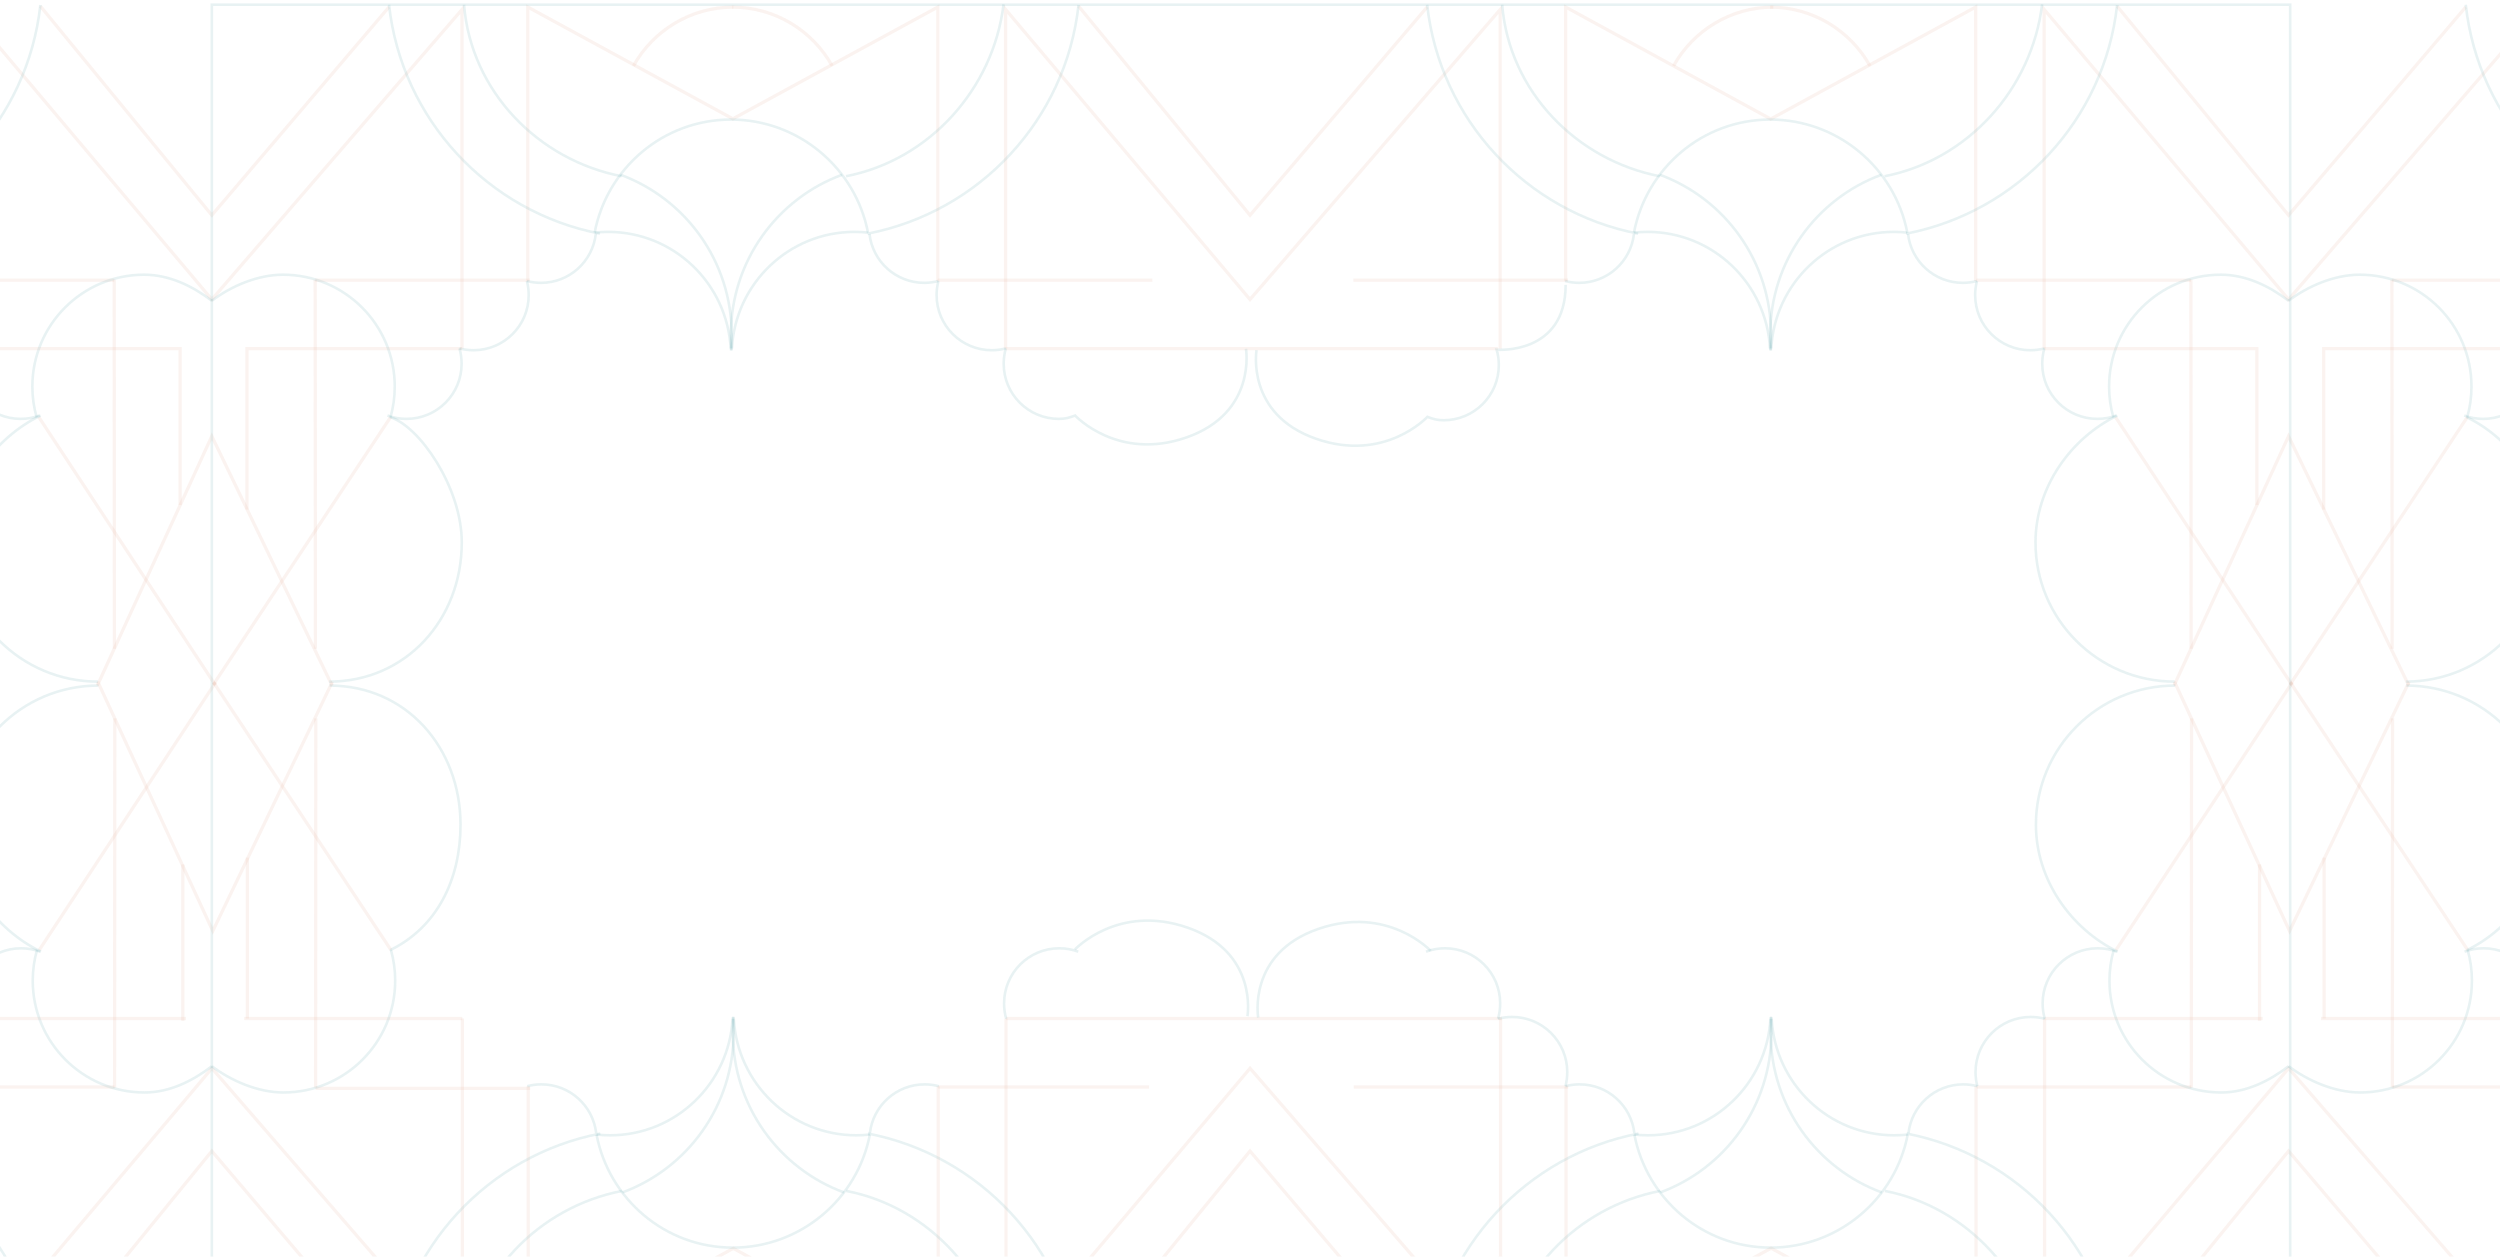 <svg width="1920" height="965" viewBox="0 0 1920 965" fill="none" xmlns="http://www.w3.org/2000/svg">
<path d="M486.502 50.592C501.454 23.687 530.182 5.469 563.157 5.469" stroke="#E6B09A" stroke-opacity="0.15" stroke-width="2.5" stroke-miterlimit="10"/>
<path d="M1204.16 215.179H1039.39" stroke="#E6B09A" stroke-opacity="0.15" stroke-width="2.5" stroke-miterlimit="10"/>
<path d="M1285.29 50.592C1300.24 23.687 1328.97 5.469 1361.95 5.469" stroke="#E6B09A" stroke-opacity="0.15" stroke-width="2.5" stroke-miterlimit="10"/>
<path d="M1517.3 215.768V5.995V5.406L1359.89 91.402L1202.41 5.406V5.995V215.768" stroke="#E6B09A" stroke-opacity="0.15" stroke-width="2.5" stroke-miterlimit="10"/>
<path d="M1436.14 50.592C1421.19 23.687 1392.46 5.469 1359.49 5.469" stroke="#E6B09A" stroke-opacity="0.15" stroke-width="2.5" stroke-miterlimit="10"/>
<path d="M720.232 215.768V5.995V5.406L562.842 91.255L405.347 5.406V5.995V215.768" stroke="#E6B09A" stroke-opacity="0.15" stroke-width="2.5" stroke-miterlimit="10"/>
<path d="M720.232 215.179H885.004" stroke="#E6B09A" stroke-opacity="0.15" stroke-width="2.5" stroke-miterlimit="10"/>
<path d="M772.282 267.77H1150.34" stroke="#E6B09A" stroke-opacity="0.15" stroke-width="2.5" stroke-miterlimit="10"/>
<path d="M772.282 267.77V7.194L959.998 229.989L1152.11 7.342V267.77" stroke="#E6B09A" stroke-opacity="0.15" stroke-width="2.5" stroke-miterlimit="10"/>
<path d="M828.327 4.733L959.997 165.302L1096.06 5.364" stroke="#E6B09A" stroke-opacity="0.15" stroke-width="2.5" stroke-miterlimit="10"/>
<path d="M639.097 50.592C624.145 23.687 595.418 5.469 562.442 5.469" stroke="#E6B09A" stroke-opacity="0.15" stroke-width="2.5" stroke-miterlimit="10"/>
<path d="M1204.45 834.842H1039.68" stroke="#E6B09A" stroke-opacity="0.15" stroke-width="2.5" stroke-miterlimit="10"/>
<path d="M1517.59 834.232V1044V1044.59L1360.2 958.598L1202.71 1044.59V1044V834.232" stroke="#E6B09A" stroke-opacity="0.15" stroke-width="2.5" stroke-miterlimit="10"/>
<path d="M720.547 834.232V1044V1044.59L563.136 958.745L405.662 1044.59V1044V834.232" stroke="#E6B09A" stroke-opacity="0.15" stroke-width="2.5" stroke-miterlimit="10"/>
<path d="M720.548 834.842H882.522" stroke="#E6B09A" stroke-opacity="0.15" stroke-width="2.5" stroke-miterlimit="10"/>
<path d="M772.598 782.23H1153.5" stroke="#E6B09A" stroke-opacity="0.15" stroke-width="2.5" stroke-miterlimit="10"/>
<path d="M772.598 782.23V1042.81L960.04 820.453L1152.42 1042.66V782.23" stroke="#E6B09A" stroke-opacity="0.15" stroke-width="2.5" stroke-miterlimit="10"/>
<path d="M828.622 1045.27L959.997 884.003L1096.38 1044.64" stroke="#E6B09A" stroke-opacity="0.15" stroke-width="2.5" stroke-miterlimit="10"/>
<path d="M1894.83 320.444L1758.54 526.094" stroke="#E6B09A" stroke-opacity="0.15" stroke-width="2.5" stroke-miterlimit="10"/>
<path d="M1837.17 498.284L1837 214.716" stroke="#E6B09A" stroke-opacity="0.15" stroke-width="2.5" stroke-miterlimit="10"/>
<path d="M2001.77 215.179H1837" stroke="#E6B09A" stroke-opacity="0.15" stroke-width="2.5" stroke-miterlimit="10"/>
<path d="M1949.72 267.77H1784.59V391.378" stroke="#E6B09A" stroke-opacity="0.15" stroke-width="2.5" stroke-miterlimit="10"/>
<path d="M1682.78 498.284L1682.62 214.716" stroke="#E6B09A" stroke-opacity="0.15" stroke-width="2.5" stroke-miterlimit="10"/>
<path d="M1517.87 215.179H1682.62" stroke="#E6B09A" stroke-opacity="0.15" stroke-width="2.5" stroke-miterlimit="10"/>
<path d="M1569.89 267.77H1733.28V387.886" stroke="#E6B09A" stroke-opacity="0.15" stroke-width="2.5" stroke-miterlimit="10"/>
<path d="M1569.89 267.77V7.194L1757.61 229.989L1949.72 7.342V267.77" stroke="#E6B09A" stroke-opacity="0.15" stroke-width="2.5" stroke-miterlimit="10"/>
<path d="M1625.94 4.733L1757.61 165.302L1893.7 5.364" stroke="#E6B09A" stroke-opacity="0.15" stroke-width="2.5" stroke-miterlimit="10"/>
<path d="M1624.78 320.444L1760.28 526.094" stroke="#E6B09A" stroke-opacity="0.15" stroke-width="2.5" stroke-miterlimit="10"/>
<path d="M1895.15 729.556L1758.85 523.906" stroke="#E6B09A" stroke-opacity="0.15" stroke-width="2.5" stroke-miterlimit="10"/>
<path d="M1837.46 551.716L1837.31 835.284" stroke="#E6B09A" stroke-opacity="0.15" stroke-width="2.5" stroke-miterlimit="10"/>
<path d="M1784.91 658.643V782.23" stroke="#E6B09A" stroke-opacity="0.15" stroke-width="2.5" stroke-miterlimit="10"/>
<path d="M2002.09 834.842H1837.31" stroke="#E6B09A" stroke-opacity="0.15" stroke-width="2.5" stroke-miterlimit="10"/>
<path d="M1950.04 782.23H1782.51" stroke="#E6B09A" stroke-opacity="0.15" stroke-width="2.5" stroke-miterlimit="10"/>
<path d="M1683.1 551.716L1682.93 835.284" stroke="#E6B09A" stroke-opacity="0.15" stroke-width="2.5" stroke-miterlimit="10"/>
<path d="M1735.34 663.86V783.976" stroke="#E6B09A" stroke-opacity="0.15" stroke-width="2.5" stroke-miterlimit="10"/>
<path d="M1518.16 834.842H1682.93" stroke="#E6B09A" stroke-opacity="0.15" stroke-width="2.5" stroke-miterlimit="10"/>
<path d="M1570.21 782.23H1737.74" stroke="#E6B09A" stroke-opacity="0.15" stroke-width="2.5" stroke-miterlimit="10"/>
<path d="M1570.21 782.23V1042.81L1757.67 820.453L1950.04 1042.66V782.23" stroke="#E6B09A" stroke-opacity="0.15" stroke-width="2.5" stroke-miterlimit="10"/>
<path d="M1626.23 1045.27L1757.61 884.003L1893.99 1044.64" stroke="#E6B09A" stroke-opacity="0.15" stroke-width="2.5" stroke-miterlimit="10"/>
<path d="M1625.1 729.556L1760.6 523.906" stroke="#E6B09A" stroke-opacity="0.15" stroke-width="2.5" stroke-miterlimit="10"/>
<path d="M1669.68 526.515L1757.61 335.001L1849.95 526.515" stroke="#E6B09A" stroke-opacity="0.15" stroke-width="2.5" stroke-miterlimit="10"/>
<path d="M1669.98 523.485L1758.37 714.999L1850.25 523.485" stroke="#E6B09A" stroke-opacity="0.15" stroke-width="2.5" stroke-miterlimit="10"/>
<path d="M299.901 320.444L163.604 526.094" stroke="#E6B09A" stroke-opacity="0.15" stroke-width="2.5" stroke-miterlimit="10"/>
<path d="M242.237 498.284L242.068 214.716" stroke="#E6B09A" stroke-opacity="0.15" stroke-width="2.5" stroke-miterlimit="10"/>
<path d="M406.84 215.179H242.068" stroke="#E6B09A" stroke-opacity="0.15" stroke-width="2.5" stroke-miterlimit="10"/>
<path d="M354.79 267.77H189.661V391.378" stroke="#E6B09A" stroke-opacity="0.15" stroke-width="2.5" stroke-miterlimit="10"/>
<path d="M87.854 498.284L87.707 214.716" stroke="#E6B09A" stroke-opacity="0.15" stroke-width="2.5" stroke-miterlimit="10"/>
<path d="M-77.065 215.179H87.706" stroke="#E6B09A" stroke-opacity="0.15" stroke-width="2.5" stroke-miterlimit="10"/>
<path d="M-25.036 267.77H138.348V387.886" stroke="#E6B09A" stroke-opacity="0.15" stroke-width="2.5" stroke-miterlimit="10"/>
<path d="M-25.036 267.77V7.194L162.679 229.989L354.79 7.342V267.77" stroke="#E6B09A" stroke-opacity="0.15" stroke-width="2.5" stroke-miterlimit="10"/>
<path d="M31.009 4.733L162.679 165.302L298.765 5.364" stroke="#E6B09A" stroke-opacity="0.15" stroke-width="2.5" stroke-miterlimit="10"/>
<path d="M29.873 320.444L165.35 526.094" stroke="#E6B09A" stroke-opacity="0.15" stroke-width="2.5" stroke-miterlimit="10"/>
<path d="M300.217 729.556L163.92 523.906" stroke="#E6B09A" stroke-opacity="0.15" stroke-width="2.5" stroke-miterlimit="10"/>
<path d="M242.531 551.716L242.384 835.284" stroke="#E6B09A" stroke-opacity="0.15" stroke-width="2.5" stroke-miterlimit="10"/>
<path d="M189.977 658.643V782.23" stroke="#E6B09A" stroke-opacity="0.15" stroke-width="2.5" stroke-miterlimit="10"/>
<path d="M407.155 835.894H242.384" stroke="#E6B09A" stroke-opacity="0.15" stroke-width="2.5" stroke-miterlimit="10"/>
<path d="M355.106 782.23H187.579" stroke="#E6B09A" stroke-opacity="0.15" stroke-width="2.5" stroke-miterlimit="10"/>
<path d="M88.169 551.716L88.001 835.284" stroke="#E6B09A" stroke-opacity="0.15" stroke-width="2.5" stroke-miterlimit="10"/>
<path d="M140.408 663.86V783.976" stroke="#E6B09A" stroke-opacity="0.15" stroke-width="2.5" stroke-miterlimit="10"/>
<path d="M-76.77 834.842H88.001" stroke="#E6B09A" stroke-opacity="0.15" stroke-width="2.5" stroke-miterlimit="10"/>
<path d="M-24.721 782.23H142.806" stroke="#E6B09A" stroke-opacity="0.15" stroke-width="2.5" stroke-miterlimit="10"/>
<path d="M-24.721 782.23V1042.81L162.743 820.453L355.106 1042.66V782.23" stroke="#E6B09A" stroke-opacity="0.15" stroke-width="2.5" stroke-miterlimit="10"/>
<path d="M31.324 1045.27L162.679 884.003L299.06 1044.64" stroke="#E6B09A" stroke-opacity="0.15" stroke-width="2.5" stroke-miterlimit="10"/>
<path d="M30.168 729.556L165.666 523.906" stroke="#E6B09A" stroke-opacity="0.15" stroke-width="2.5" stroke-miterlimit="10"/>
<path d="M74.752 526.515L162.679 335.001L255.023 526.515" stroke="#E6B09A" stroke-opacity="0.15" stroke-width="2.5" stroke-miterlimit="10"/>
<path d="M75.067 523.485L163.436 714.999L255.317 523.485" stroke="#E6B09A" stroke-opacity="0.15" stroke-width="2.5" stroke-miterlimit="10"/>
<path d="M1258.04 179.439C1172.17 162.82 1105.72 91.781 1096.06 3.639" stroke="#67A8AD" stroke-opacity="0.15" stroke-width="2" stroke-miterlimit="10"/>
<path d="M1274.67 135.347C1210.95 123.02 1159.03 70.366 1153.66 3.618" stroke="#67A8AD" stroke-opacity="0.15" stroke-width="2" stroke-miterlimit="10"/>
<path d="M1254.88 179.67C1252.51 200.79 1234.59 217.22 1212.82 217.22C1209.06 217.22 1205.42 216.736 1201.95 215.81" stroke="#67A8AD" stroke-opacity="0.15" stroke-width="2" stroke-miterlimit="10"/>
<path d="M666.332 179.439C752.198 162.82 818.654 92.012 828.307 3.871" stroke="#67A8AD" stroke-opacity="0.15" stroke-width="2" stroke-miterlimit="10"/>
<path d="M649.718 135.347C713.439 123.02 762.881 68.536 770.726 3.303" stroke="#67A8AD" stroke-opacity="0.15" stroke-width="2" stroke-miterlimit="10"/>
<path d="M668.056 870.351C670.432 849.23 688.35 832.801 710.116 832.801C713.88 832.801 717.519 833.285 720.989 834.211" stroke="#67A8AD" stroke-opacity="0.15" stroke-width="2" stroke-miterlimit="10"/>
<path d="M772.786 782.441C771.693 778.696 771.125 774.741 771.125 770.639C771.125 747.247 790.073 728.293 813.459 728.293C818.59 728.293 823.511 729.198 828.075 730.881" stroke="#67A8AD" stroke-opacity="0.15" stroke-width="2" stroke-miterlimit="10"/>
<path d="M1258.35 870.583C1172.49 887.201 1106.03 958.24 1096.38 1046.38" stroke="#67A8AD" stroke-opacity="0.15" stroke-width="2" stroke-miterlimit="10"/>
<path d="M1274.99 914.653C1211.27 926.981 1159.34 979.634 1153.98 1046.38" stroke="#67A8AD" stroke-opacity="0.15" stroke-width="2" stroke-miterlimit="10"/>
<path d="M1255.2 870.351C1252.82 849.23 1234.9 832.801 1213.14 832.801C1209.37 832.801 1205.74 833.285 1202.27 834.211" stroke="#67A8AD" stroke-opacity="0.15" stroke-width="2" stroke-miterlimit="10"/>
<path d="M1202.27 834.19C1203.17 830.74 1203.65 827.122 1203.65 823.377C1203.65 799.985 1184.71 781.031 1161.32 781.031C1157.56 781.031 1153.92 781.515 1150.47 782.441" stroke="#67A8AD" stroke-opacity="0.15" stroke-width="2" stroke-miterlimit="10"/>
<path d="M1150.47 782.441C1151.56 778.696 1152.13 774.741 1152.13 770.639C1152.13 747.247 1133.18 728.293 1109.8 728.293C1104.66 728.293 1099.74 729.198 1095.18 730.881" stroke="#67A8AD" stroke-opacity="0.15" stroke-width="2" stroke-miterlimit="10"/>
<path d="M666.647 870.583C752.514 887.201 818.969 958.009 828.622 1046.15" stroke="#67A8AD" stroke-opacity="0.15" stroke-width="2" stroke-miterlimit="10"/>
<path d="M650.012 914.653C713.733 926.981 763.175 981.464 771.02 1046.7" stroke="#67A8AD" stroke-opacity="0.15" stroke-width="2" stroke-miterlimit="10"/>
<path d="M667.762 179.67C670.138 200.79 688.056 217.22 709.822 217.22C713.587 217.22 717.225 216.736 720.695 215.81" stroke="#67A8AD" stroke-opacity="0.15" stroke-width="2" stroke-miterlimit="10"/>
<path d="M720.695 215.81C719.79 219.26 719.307 222.878 719.307 226.623C719.307 250.015 738.255 268.969 761.64 268.969C765.405 268.969 769.043 268.485 772.492 267.559" stroke="#67A8AD" stroke-opacity="0.15" stroke-width="2" stroke-miterlimit="10"/>
<path d="M772.492 267.559C771.399 271.304 770.831 275.258 770.831 279.36C770.831 302.753 789.779 321.706 813.165 321.706C818.296 321.706 821.114 320.802 825.678 319.119C825.678 319.119 858.401 354.46 911.334 335.906C965.318 316.973 956.906 267.896 956.906 267.896" stroke="#67A8AD" stroke-opacity="0.15" stroke-width="2" stroke-miterlimit="10"/>
<path d="M2055.67 179.439C1969.8 162.82 1903.35 91.781 1893.7 3.639" stroke="#67A8AD" stroke-opacity="0.15" stroke-width="2" stroke-miterlimit="10"/>
<path d="M1894.22 320.297C1929.95 337.589 1954.6 374.213 1954.6 416.579C1954.6 475.628 1906.76 523.485 1847.72 523.485" stroke="#67A8AD" stroke-opacity="0.15" stroke-width="2" stroke-miterlimit="10"/>
<path d="M1947.79 267.559C1948.88 271.304 1949.45 275.258 1949.45 279.36C1949.45 302.753 1930.5 321.706 1907.11 321.706C1901.98 321.706 1897.06 320.802 1892.5 319.119" stroke="#67A8AD" stroke-opacity="0.15" stroke-width="2" stroke-miterlimit="10"/>
<path d="M1623.06 320.444C1620.93 312.955 1619.78 305.046 1619.78 296.863C1619.78 249.426 1658.22 210.972 1705.64 210.972C1725.22 210.972 1743.16 219.954 1757.61 230.998" stroke="#67A8AD" stroke-opacity="0.15" stroke-width="2" stroke-miterlimit="10"/>
<path d="M1757.61 230.998C1772.06 219.954 1792.65 210.972 1812.23 210.972C1859.65 210.972 1898.09 249.426 1898.09 296.863C1898.09 305.046 1896.96 312.955 1894.81 320.444" stroke="#67A8AD" stroke-opacity="0.15" stroke-width="2" stroke-miterlimit="10"/>
<path d="M1463.97 179.439C1549.83 162.82 1616.29 92.012 1625.94 3.871" stroke="#67A8AD" stroke-opacity="0.15" stroke-width="2" stroke-miterlimit="10"/>
<path d="M1447.33 135.347C1511.05 123.02 1560.49 68.536 1568.34 3.303" stroke="#67A8AD" stroke-opacity="0.15" stroke-width="2" stroke-miterlimit="10"/>
<path d="M1626.11 319.119C1590.38 336.411 1563.27 374.213 1563.27 416.58C1563.27 475.628 1611.11 523.485 1670.15 523.485" stroke="#67A8AD" stroke-opacity="0.15" stroke-width="2" stroke-miterlimit="10"/>
<path d="M1465.69 870.351C1468.07 849.23 1485.98 832.801 1507.75 832.801C1511.51 832.801 1515.15 833.285 1518.62 834.211" stroke="#67A8AD" stroke-opacity="0.15" stroke-width="2" stroke-miterlimit="10"/>
<path d="M1518.6 834.19C1517.7 830.74 1517.21 827.122 1517.21 823.377C1517.21 799.985 1536.16 781.031 1559.55 781.031C1563.31 781.031 1566.95 781.515 1570.4 782.441" stroke="#67A8AD" stroke-opacity="0.15" stroke-width="2" stroke-miterlimit="10"/>
<path d="M1570.4 782.441C1569.31 778.696 1568.74 774.741 1568.74 770.639C1568.74 747.247 1587.69 728.293 1611.07 728.293C1616.2 728.293 1621.12 729.198 1625.69 730.881" stroke="#67A8AD" stroke-opacity="0.15" stroke-width="2" stroke-miterlimit="10"/>
<path d="M2055.97 870.583C1970.1 887.201 1903.64 958.24 1893.99 1046.38" stroke="#67A8AD" stroke-opacity="0.15" stroke-width="2" stroke-miterlimit="10"/>
<path d="M1894.54 729.703C1930.27 712.411 1954.92 675.787 1954.92 633.421C1954.92 574.372 1907.07 526.515 1848.04 526.515" stroke="#67A8AD" stroke-opacity="0.15" stroke-width="2" stroke-miterlimit="10"/>
<path d="M1948.08 782.441C1949.17 778.696 1949.74 774.741 1949.74 770.639C1949.74 747.247 1930.79 728.293 1907.41 728.293C1902.28 728.293 1897.36 729.198 1892.79 730.881" stroke="#67A8AD" stroke-opacity="0.15" stroke-width="2" stroke-miterlimit="10"/>
<path d="M1623.35 729.556C1621.23 737.045 1620.07 744.954 1620.07 753.137C1620.07 800.574 1658.52 839.028 1705.94 839.028C1725.52 839.028 1743.2 829.898 1757.65 818.854" stroke="#67A8AD" stroke-opacity="0.15" stroke-width="2" stroke-miterlimit="10"/>
<path d="M1757.67 818.854C1772.12 829.898 1792.96 839.028 1812.56 839.028C1859.98 839.028 1898.43 800.574 1898.43 753.137C1898.43 744.954 1897.29 737.045 1895.15 729.556" stroke="#67A8AD" stroke-opacity="0.15" stroke-width="2" stroke-miterlimit="10"/>
<path d="M1464.26 870.583C1550.13 887.201 1616.58 958.009 1626.23 1046.15" stroke="#67A8AD" stroke-opacity="0.15" stroke-width="2" stroke-miterlimit="10"/>
<path d="M1447.65 914.653C1511.37 926.981 1560.81 981.464 1568.65 1046.7" stroke="#67A8AD" stroke-opacity="0.15" stroke-width="2" stroke-miterlimit="10"/>
<path d="M1626.42 730.881C1590.69 713.589 1563.59 675.787 1563.59 633.421C1563.59 574.372 1611.43 526.515 1670.46 526.515" stroke="#67A8AD" stroke-opacity="0.15" stroke-width="2" stroke-miterlimit="10"/>
<path d="M1465.37 179.67C1467.75 200.79 1485.67 217.22 1507.43 217.22C1511.2 217.22 1514.84 216.736 1518.31 215.81" stroke="#67A8AD" stroke-opacity="0.15" stroke-width="2" stroke-miterlimit="10"/>
<path d="M1518.31 215.81C1517.4 219.26 1516.92 222.878 1516.92 226.623C1516.92 250.015 1535.87 268.969 1559.25 268.969C1563.02 268.969 1566.66 268.485 1570.1 267.559" stroke="#67A8AD" stroke-opacity="0.15" stroke-width="2" stroke-miterlimit="10"/>
<path d="M1570.1 267.559C1569.01 271.304 1568.44 275.258 1568.44 279.36C1568.44 302.753 1587.39 321.706 1610.78 321.706C1615.91 321.706 1620.83 320.802 1625.39 319.119" stroke="#67A8AD" stroke-opacity="0.15" stroke-width="2" stroke-miterlimit="10"/>
<path d="M460.74 179.439C374.874 162.82 308.418 91.781 298.766 3.639" stroke="#67A8AD" stroke-opacity="0.15" stroke-width="2" stroke-miterlimit="10"/>
<path d="M477.375 135.347C413.653 123.02 361.73 70.366 356.367 3.618" stroke="#67A8AD" stroke-opacity="0.15" stroke-width="2" stroke-miterlimit="10"/>
<path d="M299.312 320.297C321.773 326.776 354.643 374.213 354.643 416.579C354.643 475.628 311.846 523.485 252.814 523.485" stroke="#67A8AD" stroke-opacity="0.15" stroke-width="2" stroke-miterlimit="10"/>
<path d="M457.565 179.67C455.188 200.79 437.271 217.22 415.504 217.22C411.74 217.22 408.102 216.736 404.632 215.81" stroke="#67A8AD" stroke-opacity="0.15" stroke-width="2" stroke-miterlimit="10"/>
<path d="M404.653 215.81C405.557 219.26 406.041 222.878 406.041 226.623C406.041 250.015 387.093 268.969 363.707 268.969C359.943 268.969 356.304 268.485 352.855 267.559" stroke="#67A8AD" stroke-opacity="0.15" stroke-width="2" stroke-miterlimit="10"/>
<path d="M352.856 267.559C353.949 271.304 354.517 275.258 354.517 279.36C354.517 302.753 335.569 321.706 312.183 321.706C307.052 321.706 302.131 320.802 297.567 319.119" stroke="#67A8AD" stroke-opacity="0.15" stroke-width="2" stroke-miterlimit="10"/>
<path d="M28.128 320.444C26.004 312.955 24.848 305.046 24.848 296.863C24.848 249.426 63.291 210.972 110.714 210.972C130.293 210.972 148.232 219.954 162.68 230.998" stroke="#67A8AD" stroke-opacity="0.15" stroke-width="2" stroke-miterlimit="10"/>
<path d="M162.68 230.998C177.127 219.954 197.716 210.972 217.295 210.972C264.718 210.972 303.161 249.426 303.161 296.863C303.161 305.046 302.026 312.955 299.881 320.444" stroke="#67A8AD" stroke-opacity="0.15" stroke-width="2" stroke-miterlimit="10"/>
<path d="M-130.966 179.439C-45.099 162.82 21.356 92.012 31.009 3.85" stroke="#67A8AD" stroke-opacity="0.15" stroke-width="2" stroke-miterlimit="10"/>
<path d="M31.177 319.119C-4.553 336.411 -31.661 374.213 -31.661 416.58C-31.661 475.628 16.183 523.485 75.214 523.485" stroke="#67A8AD" stroke-opacity="0.15" stroke-width="2" stroke-miterlimit="10"/>
<path d="M-24.511 782.441C-25.604 778.696 -26.172 774.741 -26.172 770.639C-26.172 747.247 -7.224 728.293 16.162 728.293C21.293 728.293 26.214 729.198 30.778 730.881" stroke="#67A8AD" stroke-opacity="0.15" stroke-width="2" stroke-miterlimit="10"/>
<path d="M461.035 870.583C375.169 887.201 308.713 958.24 299.061 1046.38" stroke="#67A8AD" stroke-opacity="0.15" stroke-width="2" stroke-miterlimit="10"/>
<path d="M477.67 914.653C413.948 926.981 362.025 979.634 356.662 1046.38" stroke="#67A8AD" stroke-opacity="0.15" stroke-width="2" stroke-miterlimit="10"/>
<path d="M299.607 729.703C335.337 712.411 353.676 675.787 353.676 633.421C353.676 574.372 312.141 526.515 253.109 526.515" stroke="#67A8AD" stroke-opacity="0.15" stroke-width="2" stroke-miterlimit="10"/>
<path d="M457.88 870.351C455.504 849.23 437.586 832.801 415.82 832.801C412.056 832.801 408.417 833.285 404.947 834.211" stroke="#67A8AD" stroke-opacity="0.15" stroke-width="2" stroke-miterlimit="10"/>
<path d="M28.422 729.556C26.298 737.045 25.142 744.954 25.142 753.137C25.142 800.574 63.585 839.028 111.008 839.028C130.587 839.028 148.273 829.898 162.721 818.854" stroke="#67A8AD" stroke-opacity="0.15" stroke-width="2" stroke-miterlimit="10"/>
<path d="M162.742 818.854C177.19 829.898 198.031 839.028 217.631 839.028C265.054 839.028 303.497 800.574 303.497 753.137C303.497 744.954 302.362 737.045 300.217 729.556" stroke="#67A8AD" stroke-opacity="0.15" stroke-width="2" stroke-miterlimit="10"/>
<path d="M-130.671 870.583C-44.805 887.201 21.651 958.009 31.304 1046.15" stroke="#67A8AD" stroke-opacity="0.15" stroke-width="2" stroke-miterlimit="10"/>
<path d="M31.492 730.881C-4.238 713.589 -31.346 675.787 -31.346 633.421C-31.346 574.372 16.498 526.515 75.53 526.515" stroke="#67A8AD" stroke-opacity="0.15" stroke-width="2" stroke-miterlimit="10"/>
<path d="M-24.826 267.559C-25.919 271.304 -26.487 275.258 -26.487 279.36C-26.487 302.753 -7.539 321.706 15.847 321.706C20.978 321.706 25.899 320.802 30.462 319.119" stroke="#67A8AD" stroke-opacity="0.15" stroke-width="2" stroke-miterlimit="10"/>
<path d="M1274.67 134.19C1324.56 152.491 1360.16 200.559 1360.16 256.999C1360.16 261.08 1359.97 265.119 1359.61 269.116" stroke="#67A8AD" stroke-opacity="0.15" stroke-width="2" stroke-miterlimit="10"/>
<path d="M1359.38 267.643C1356.73 217.745 1315.62 178.092 1265.29 178.092C1261.78 178.092 1258.31 178.282 1254.88 178.66" stroke="#67A8AD" stroke-opacity="0.15" stroke-width="2" stroke-miterlimit="10"/>
<path d="M1254.88 178.66C1264.37 129.204 1307.54 91.823 1359.55 91.823C1411.56 91.823 1455.32 129.225 1464.81 178.66" stroke="#67A8AD" stroke-opacity="0.15" stroke-width="2" stroke-miterlimit="10"/>
<path d="M1464.81 178.66C1461.4 178.282 1457.93 178.092 1454.4 178.092C1404.07 178.092 1362.94 217.745 1360.31 267.643" stroke="#67A8AD" stroke-opacity="0.15" stroke-width="2" stroke-miterlimit="10"/>
<path d="M1445.02 134.19C1395.13 152.491 1359.53 200.559 1359.53 256.999C1359.53 261.08 1359.72 265.119 1360.08 269.116" stroke="#67A8AD" stroke-opacity="0.15" stroke-width="2" stroke-miterlimit="10"/>
<path d="M476.45 134.19C526.334 152.491 561.938 200.559 561.938 256.999C561.938 261.08 561.749 265.119 561.391 269.116" stroke="#67A8AD" stroke-opacity="0.15" stroke-width="2" stroke-miterlimit="10"/>
<path d="M561.181 267.643C558.531 217.745 517.417 178.092 467.092 178.092C463.58 178.092 460.11 178.282 456.682 178.66" stroke="#67A8AD" stroke-opacity="0.15" stroke-width="2" stroke-miterlimit="10"/>
<path d="M456.682 178.66C466.166 129.204 509.341 91.823 561.349 91.823C613.357 91.823 657.121 129.225 666.605 178.66" stroke="#67A8AD" stroke-opacity="0.15" stroke-width="2" stroke-miterlimit="10"/>
<path d="M666.606 178.66C663.199 178.282 659.729 178.092 656.196 178.092C605.87 178.092 564.735 217.745 562.106 267.643" stroke="#67A8AD" stroke-opacity="0.15" stroke-width="2" stroke-miterlimit="10"/>
<path d="M646.816 134.19C596.932 152.491 561.328 200.559 561.328 256.999C561.328 261.08 561.517 265.119 561.875 269.116" stroke="#67A8AD" stroke-opacity="0.15" stroke-width="2" stroke-miterlimit="10"/>
<path d="M477.922 915.831C527.806 897.53 563.41 849.462 563.41 793.022C563.41 788.941 563.22 784.902 562.863 780.905" stroke="#67A8AD" stroke-opacity="0.15" stroke-width="2" stroke-miterlimit="10"/>
<path d="M562.632 782.357C559.982 832.255 518.868 871.908 468.543 871.908C465.031 871.908 461.561 871.719 458.133 871.34" stroke="#67A8AD" stroke-opacity="0.15" stroke-width="2" stroke-miterlimit="10"/>
<path d="M458.133 871.34C467.617 920.796 510.792 958.177 562.8 958.177C614.808 958.177 658.572 920.775 668.056 871.34" stroke="#67A8AD" stroke-opacity="0.15" stroke-width="2" stroke-miterlimit="10"/>
<path d="M668.057 871.34C664.65 871.719 661.18 871.908 657.647 871.908C607.321 871.908 566.186 832.255 563.558 782.357" stroke="#67A8AD" stroke-opacity="0.15" stroke-width="2" stroke-miterlimit="10"/>
<path d="M648.288 915.831C598.425 897.53 562.8 849.462 562.8 793.022C562.8 788.941 562.989 784.902 563.347 780.905" stroke="#67A8AD" stroke-opacity="0.15" stroke-width="2" stroke-miterlimit="10"/>
<path d="M1274.97 915.831C1324.85 897.53 1360.45 849.462 1360.45 793.022C1360.45 788.941 1360.27 784.902 1359.91 780.905" stroke="#67A8AD" stroke-opacity="0.15" stroke-width="2" stroke-miterlimit="10"/>
<path d="M1359.7 782.357C1357.05 832.255 1315.93 871.908 1265.61 871.908C1262.1 871.908 1258.63 871.719 1255.2 871.34" stroke="#67A8AD" stroke-opacity="0.15" stroke-width="2" stroke-miterlimit="10"/>
<path d="M1255.2 871.34C1264.68 920.796 1307.86 958.177 1359.87 958.177C1411.87 958.177 1455.64 920.775 1465.12 871.34" stroke="#67A8AD" stroke-opacity="0.15" stroke-width="2" stroke-miterlimit="10"/>
<path d="M1465.12 871.34C1461.71 871.719 1458.24 871.908 1454.71 871.908C1404.39 871.908 1363.25 832.255 1360.62 782.357" stroke="#67A8AD" stroke-opacity="0.15" stroke-width="2" stroke-miterlimit="10"/>
<path d="M1445.33 915.831C1395.47 897.53 1359.84 849.462 1359.84 793.022C1359.84 788.941 1360.03 784.902 1360.39 780.905" stroke="#67A8AD" stroke-opacity="0.15" stroke-width="2" stroke-miterlimit="10"/>
<path d="M1758.85 3.618H162.68V1040.89H1758.85V3.618Z" stroke="#67A8AD" stroke-opacity="0.15" stroke-width="2" stroke-miterlimit="10"/>
<path d="M965.024 268.927C965.024 268.927 956.612 318.004 1010.6 336.937C1063.53 355.491 1096.25 320.15 1096.25 320.15C1100.82 321.833 1103.61 322.737 1108.77 322.737C1132.15 322.737 1151.1 303.784 1151.1 280.391C1151.1 276.289 1150.51 272.334 1149.44 268.59C1149.44 268.59 1202.41 272.945 1202.41 218.776" stroke="#67A8AD" stroke-opacity="0.15" stroke-width="2" stroke-miterlimit="10"/>
<path d="M1098.78 730.25C1098.78 730.25 1065.74 694.909 1012.3 713.463C957.789 732.396 966.285 781.473 966.285 781.473" stroke="#67A8AD" stroke-opacity="0.15" stroke-width="2" stroke-miterlimit="10"/>
<path d="M958.042 780.421C958.042 780.421 966.538 731.344 912.027 712.411C858.59 693.858 825.551 729.198 825.551 729.198" stroke="#67A8AD" stroke-opacity="0.15" stroke-width="2" stroke-miterlimit="10"/>
</svg>
